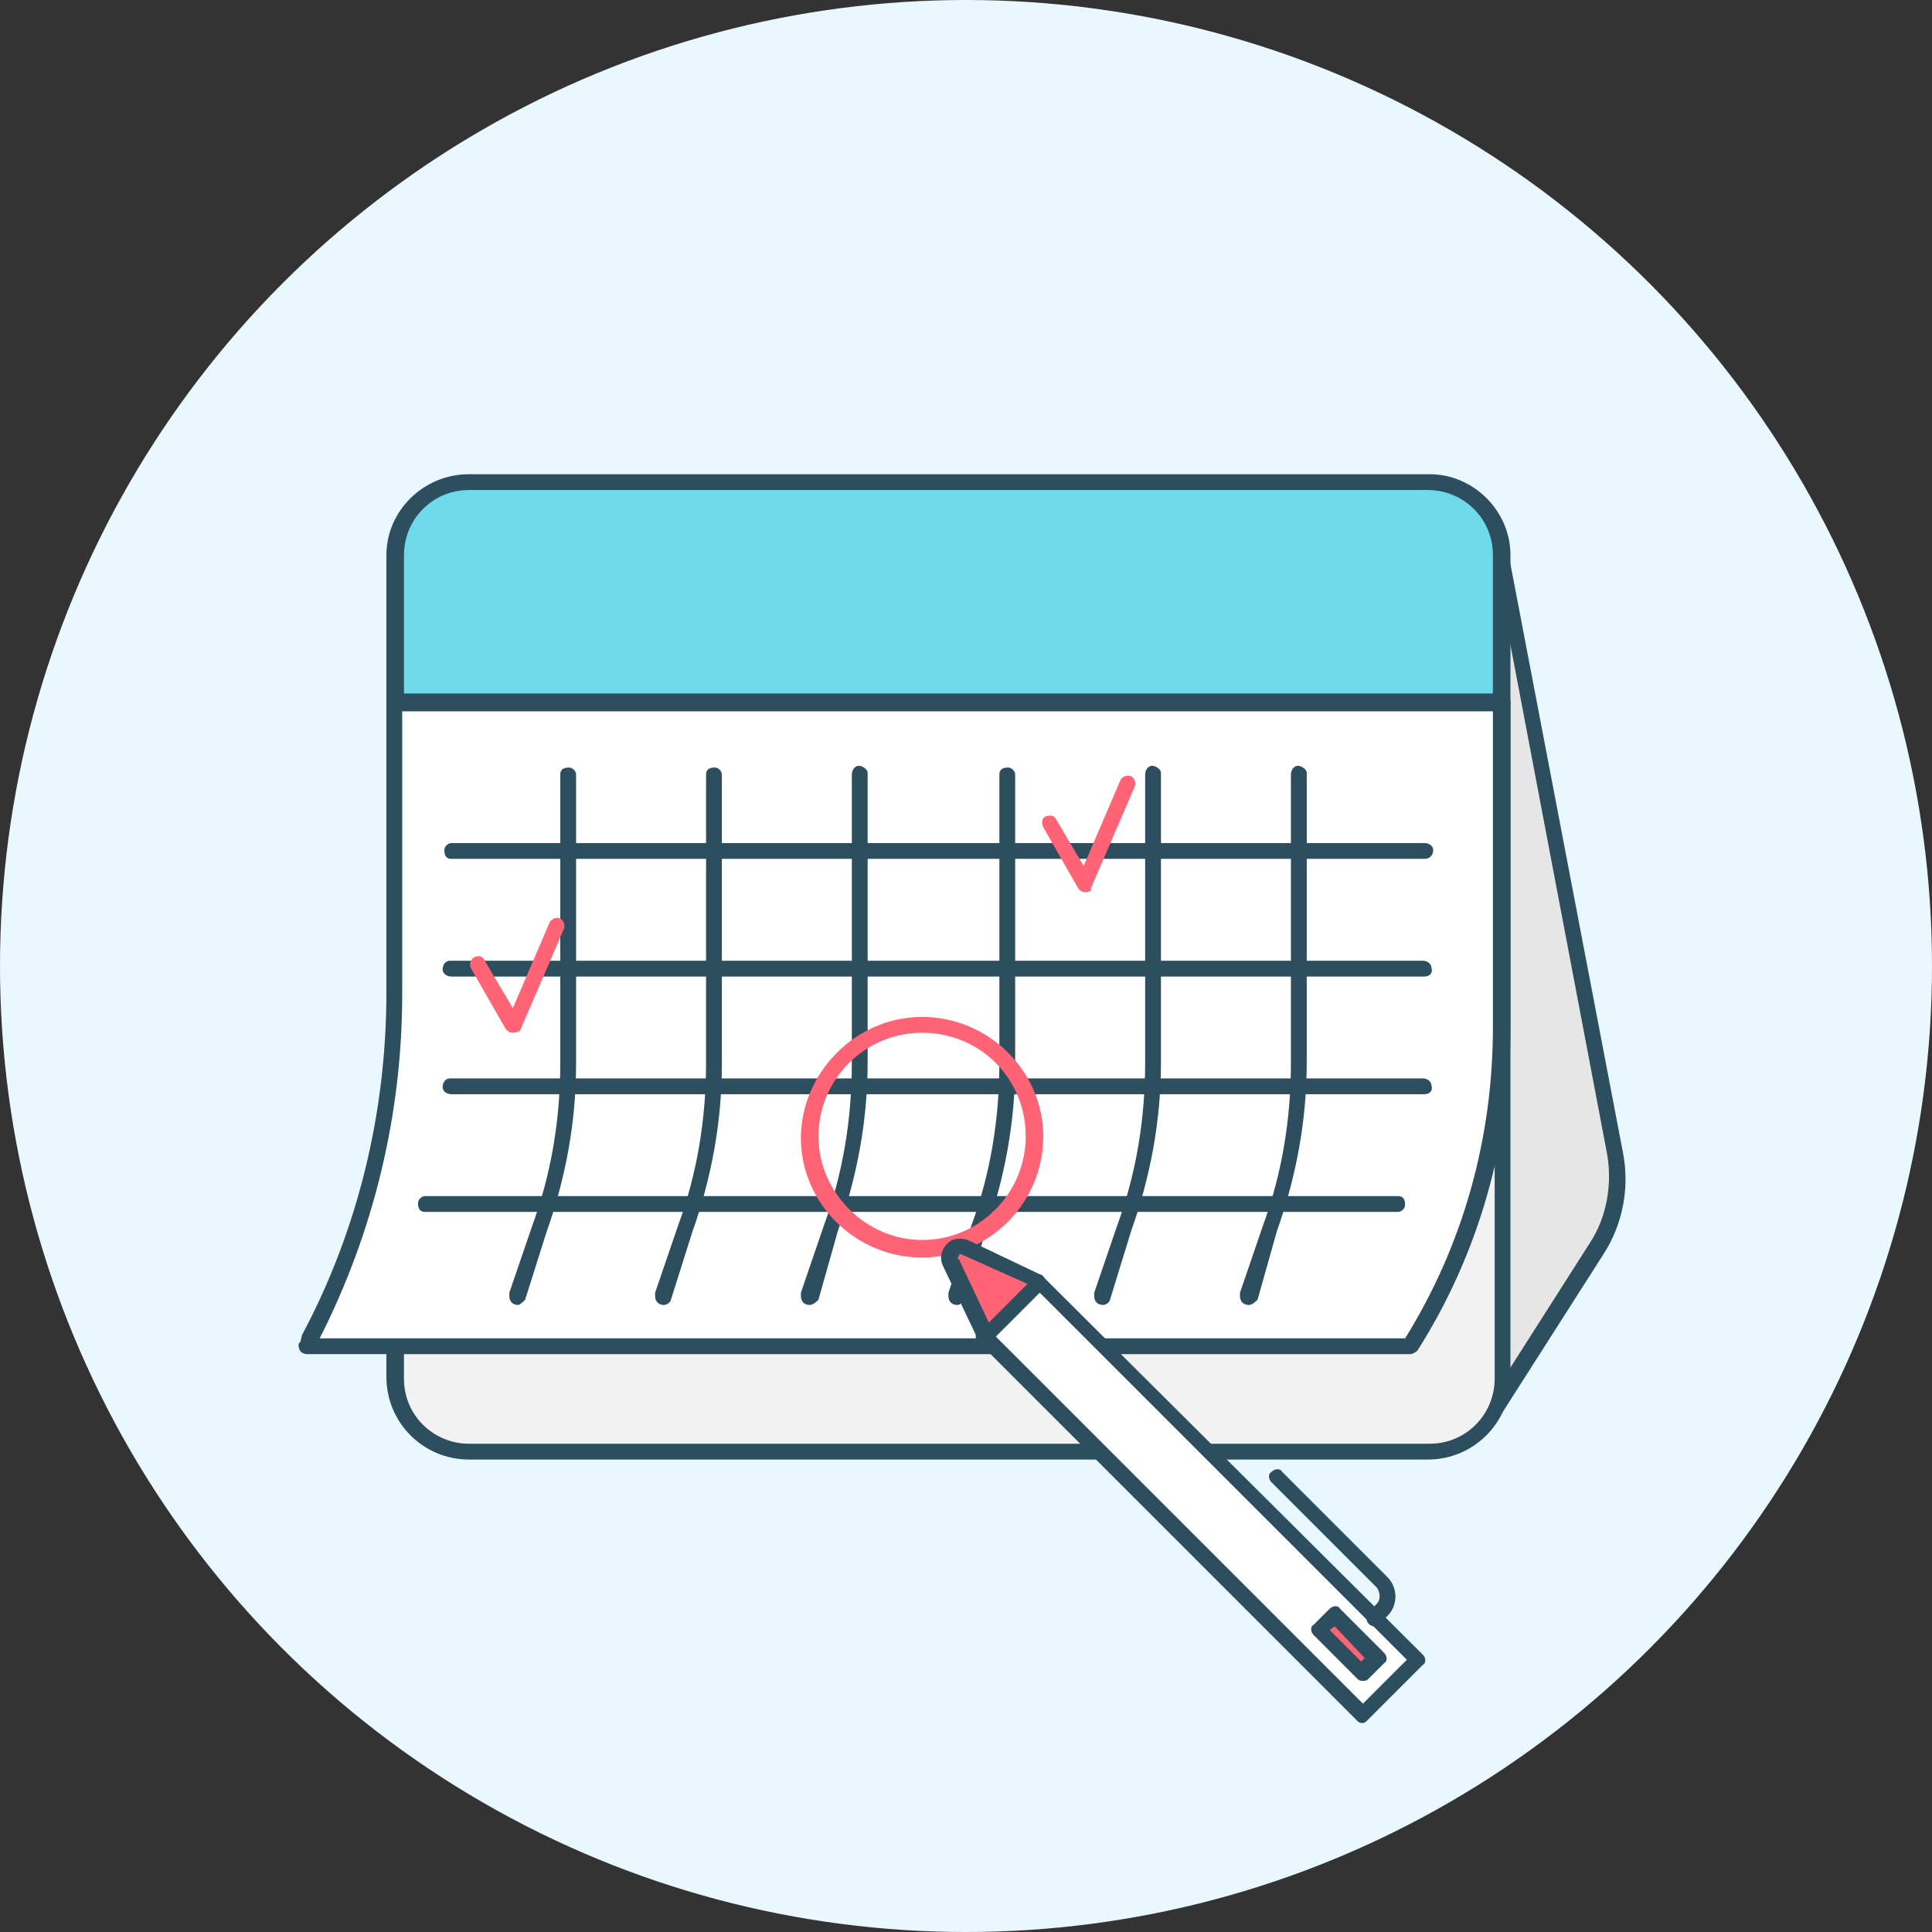 <?xml version="1.0" encoding="utf-8"?>
<!-- Generator: Adobe Illustrator 26.5.0, SVG Export Plug-In . SVG Version: 6.00 Build 0)  -->
<svg version="1.1" id="레이어_1" xmlns="http://www.w3.org/2000/svg" xmlns:xlink="http://www.w3.org/1999/xlink" x="0px"
	 y="0px" viewBox="0 0 110 110" style="enable-background:new 0 0 110 110;" xml:space="preserve">
<rect x="0" y="0" width="110" height="110" fill="#333333" stroke="none"/>
<style type="text/css">
	.st0{fill:#E9F8FF;}
	.st1{clip-path:url(#SVGID_00000081613036987898573150000008367288023146466176_);}
	.st2{fill:#E6E6E6;}
	.st3{fill:#2C4E5F;}
	.st4{fill:#6DD9E9;}
	.st5{fill:#F2F2F2;}
	.st6{fill:#FFFFFF;}
	.st7{fill:#FF6376;}
</style>
<g id="icon05" transform="translate(-906 -534)">
	<circle id="타원_3" class="st0" cx="961" cy="589" r="55"/>
	<g id="그룹_15" transform="translate(923 561)">
		<g>
			<defs>
				<rect id="SVGID_1_" y="0" width="75.6" height="71.1"/>
			</defs>
			<clipPath id="SVGID_00000044886804282600255410000000425928410260359835_">
				<use xlink:href="#SVGID_1_"  style="overflow:visible;"/>
			</clipPath>
			<g id="그룹_14" style="clip-path:url(#SVGID_00000044886804282600255410000000425928410260359835_);">
				<path id="패스_40" class="st2" d="M68.5,4.6l6.5,34c0.4,1.9,0,3.8-1,5.5l-6,9.4L68.5,4.6z"/>
				<path id="패스_41" class="st3" d="M68,53.9c0,0-0.1,0-0.1,0c-0.2-0.1-0.3-0.2-0.3-0.4L68,4.6c0-0.3,0.2-0.5,0.5-0.4
					c0.2,0,0.4,0.2,0.4,0.4l6.5,34c0.4,2,0,4.1-1.1,5.8l-6,9.4C68.3,53.8,68.1,53.9,68,53.9 M68.9,9.2l-0.5,42.6l5.1-8
					c1-1.5,1.3-3.4,1-5.1L68.9,9.2z"/>
				<path id="패스_42" class="st4" d="M68.5,4.6c0-2.3-1.9-4.2-4.2-4.2H9.7c-2.3,0-4.2,1.9-4.2,4.2V13h63V4.6z"/>
				<path id="패스_43" class="st3" d="M68.5,13.5h-63C5.2,13.5,5,13.3,5,13c0,0,0,0,0,0V4.6C5,2.1,7.1,0,9.7,0h54.7
					C66.9,0,69,2.1,69,4.6V13C69,13.3,68.8,13.5,68.5,13.5 M6,12.5H68V4.6c0-2.1-1.7-3.7-3.7-3.7H9.7C7.6,0.9,6,2.6,6,4.6V12.5z"/>
				<path id="패스_44" class="st5" d="M5.5,13v38.4c0,2.3,1.9,4.2,4.2,4.2h54.7c2.3,0,4.2-1.9,4.2-4.2V13H5.5z"/>
				<path id="패스_45" class="st3" d="M64.3,56.1H9.7C7.1,56.1,5,54,5,51.4V13c0-0.3,0.2-0.5,0.5-0.5h63c0.3,0,0.5,0.2,0.5,0.5
					v38.4C69,54,66.9,56.1,64.3,56.1 M6,13.5v38c0,2.1,1.7,3.7,3.7,3.7h54.7c2.1,0,3.7-1.7,3.7-3.7v-38H6z"/>
				<path id="패스_46" class="st6" d="M5.5,13v16.5c0,6.9-1.7,13.6-4.8,19.7l-0.2,0.4h62.8c3.4-5.4,5.3-11.7,5.3-18.1V13H5.5z"/>
				<path id="패스_47" class="st3" d="M63.3,50.1H0.5c-0.3,0-0.5-0.2-0.5-0.5c0-0.1,0-0.1,0.1-0.2L0.2,49C3.4,43,5,36.3,5,29.5V13
					c0-0.3,0.2-0.5,0.5-0.5h63c0.3,0,0.5,0.2,0.5,0.5v18.5c0,6.5-1.8,12.9-5.3,18.4C63.6,50,63.4,50.1,63.3,50.1 M1.2,49.2H63
					c3.3-5.3,5-11.4,5-17.7v-18H5.9v16.1C5.9,36.4,4.3,43.1,1.2,49.2"/>
				<path id="패스_48" class="st3" d="M64.1,21.9H8.7c-0.3,0-0.4-0.2-0.4-0.5c0-0.2,0.2-0.4,0.4-0.4h55.4c0.3,0,0.5,0.2,0.5,0.4
					C64.6,21.7,64.4,21.9,64.1,21.9C64.2,21.9,64.2,21.9,64.1,21.9"/>
				<path id="패스_49" class="st3" d="M64.1,28.6H8.7c-0.3,0-0.5-0.2-0.5-0.4c0-0.3,0.2-0.5,0.4-0.5c0,0,0,0,0,0h55.4
					c0.3,0,0.5,0.2,0.5,0.4C64.6,28.4,64.4,28.6,64.1,28.6C64.2,28.6,64.2,28.6,64.1,28.6"/>
				<path id="패스_50" class="st3" d="M64.1,35.3H8.7c-0.3,0-0.5-0.2-0.5-0.4c0-0.3,0.2-0.5,0.4-0.5c0,0,0,0,0,0h55.4
					c0.3,0,0.5,0.2,0.5,0.4C64.6,35.1,64.4,35.3,64.1,35.3C64.2,35.3,64.2,35.3,64.1,35.3"/>
				<path id="패스_51" class="st3" d="M62.6,42H7.2c-0.3,0-0.4-0.2-0.4-0.5c0-0.2,0.2-0.4,0.4-0.4h55.4c0.3,0,0.4,0.2,0.4,0.5
					C63,41.8,62.8,42,62.6,42"/>
				<path id="패스_52" class="st3" d="M12.5,47.3c-0.3,0-0.5-0.2-0.5-0.5c0-0.1,0-0.1,0-0.2l1.3-3.8c1.1-3,1.6-6.1,1.6-9.3V17.1
					c0-0.3,0.2-0.4,0.5-0.4c0.2,0,0.4,0.2,0.4,0.4v16.5c0,3.3-0.6,6.5-1.7,9.6L12.9,47C12.8,47.1,12.6,47.3,12.5,47.3"/>
				<path id="패스_53" class="st3" d="M20.8,47.3c-0.3,0-0.5-0.2-0.5-0.5c0-0.1,0-0.1,0-0.2l1.3-3.8c1.1-3,1.6-6.1,1.6-9.3V17.1
					c0-0.3,0.2-0.4,0.5-0.4c0.2,0,0.4,0.2,0.4,0.4v16.5c0,3.3-0.6,6.5-1.7,9.6L21.2,47C21.2,47.1,21,47.3,20.8,47.3"/>
				<path id="패스_54" class="st3" d="M29.1,47.3c-0.3,0-0.5-0.2-0.5-0.5c0-0.1,0-0.1,0-0.2l1.3-3.8c1.1-3,1.6-6.1,1.6-9.3V17.1
					c0-0.3,0.2-0.5,0.4-0.5s0.5,0.2,0.5,0.4c0,0,0,0,0,0v16.5c0,3.3-0.6,6.5-1.7,9.6L29.6,47C29.5,47.1,29.3,47.3,29.1,47.3"/>
				<path id="패스_55" class="st3" d="M37.5,47.3c-0.3,0-0.5-0.2-0.5-0.5c0-0.1,0-0.1,0-0.2l1.3-3.8c1.1-3,1.6-6.1,1.6-9.3V17.1
					c0-0.3,0.2-0.4,0.5-0.4c0.2,0,0.4,0.2,0.4,0.4v16.5c0,3.3-0.6,6.5-1.7,9.6L37.9,47C37.8,47.1,37.7,47.3,37.5,47.3"/>
				<path id="패스_56" class="st3" d="M45.8,47.3c-0.3,0-0.5-0.2-0.5-0.5c0-0.1,0-0.1,0-0.2l1.3-3.8c1.1-3,1.6-6.1,1.6-9.3V17.1
					c0-0.3,0.2-0.5,0.4-0.5s0.5,0.2,0.5,0.4c0,0,0,0,0,0v16.5c0,3.3-0.6,6.5-1.7,9.6L46.2,47C46.2,47.1,46,47.3,45.8,47.3"/>
				<path id="패스_57" class="st3" d="M54.1,47.3c-0.3,0-0.5-0.2-0.5-0.5c0-0.1,0-0.1,0-0.2l1.3-3.8c1.1-3,1.6-6.1,1.6-9.3V17.1
					c0-0.3,0.2-0.5,0.4-0.5s0.5,0.2,0.5,0.4c0,0,0,0,0,0v16.5c0,3.3-0.6,6.5-1.7,9.6L54.6,47C54.5,47.1,54.3,47.3,54.1,47.3"/>
				<path id="패스_58" class="st7" d="M35.5,44.6c-3.8,0-6.9-3.1-6.9-6.8s3.1-6.9,6.9-6.9c3.8,0,6.9,3.1,6.9,6.8l0,0
					C42.4,41.5,39.3,44.6,35.5,44.6 M35.5,31.8c-3.3,0-5.9,2.7-5.9,5.9s2.7,5.9,5.9,5.9c3.3,0,5.9-2.7,5.9-5.9c0,0,0,0,0,0
					C41.4,34.4,38.8,31.8,35.5,31.8"/>
				<path id="패스_59" class="st7" d="M44.8,23.8c-0.2,0-0.3-0.1-0.4-0.2l-2-3.5c-0.1-0.2-0.1-0.5,0.1-0.6
					c0.2-0.1,0.5-0.1,0.6,0.1c0,0,0,0,0,0l1.6,2.7l2.1-4.9c0.1-0.2,0.4-0.3,0.6-0.2c0.2,0.1,0.3,0.4,0.2,0.6l-2.5,5.8
					C45.2,23.7,45,23.8,44.8,23.8L44.8,23.8"/>
				<path id="패스_60" class="st7" d="M12.2,31.8c-0.2,0-0.3-0.1-0.4-0.2l-2-3.5c-0.1-0.2,0-0.5,0.2-0.6c0.2-0.1,0.5-0.1,0.6,0.2
					l1.6,2.7l2.1-4.9c0.1-0.2,0.4-0.3,0.6-0.2c0.2,0.1,0.3,0.4,0.2,0.6l-2.5,5.8C12.6,31.7,12.4,31.8,12.2,31.8L12.2,31.8"/>
				
					<rect id="사각형_12" x="49.2" y="43.1" transform="matrix(0.707 -0.707 0.707 0.707 -26.185 53.396)" class="st6" width="4.4" height="30.4"/>
				<path id="패스_61" class="st3" d="M60.6,71.1c-0.1,0-0.2,0-0.3-0.1L38.7,49.4c-0.2-0.2-0.2-0.5,0-0.6c0,0,0,0,0,0l3.1-3.1
					c0.2-0.2,0.5-0.2,0.6,0L64,67.2c0.2,0.2,0.2,0.5,0,0.6c0,0,0,0,0,0l-3.1,3.1C60.8,71,60.7,71.1,60.6,71.1 M39.7,49.1L60.6,70
					l2.5-2.5L42.2,46.6L39.7,49.1z"/>
				<path id="패스_62" class="st7" d="M42.2,46l-4.2-2c-0.3-0.2-0.7,0-0.9,0.3c-0.1,0.2-0.1,0.4,0,0.6l2,4.2L42.2,46z"/>
				<path id="패스_63" class="st3" d="M39.1,49.6c-0.2,0-0.3-0.1-0.4-0.3l-2-4.2c-0.3-0.6,0-1.2,0.5-1.5c0.3-0.1,0.6-0.1,0.9,0
					l4.2,2c0.2,0.1,0.3,0.4,0.2,0.6c0,0-0.1,0.1-0.1,0.1l-3.1,3.1C39.3,49.5,39.2,49.6,39.1,49.6 M37.7,44.4c-0.1,0-0.1,0-0.1,0.1
					c-0.1,0.1-0.1,0.2,0,0.2l1.7,3.6l2.2-2.2L37.7,44.4C37.7,44.4,37.7,44.4,37.7,44.4"/>
				<path id="패스_64" class="st3" d="M61.3,65.6c-0.3,0-0.5-0.2-0.5-0.5c0-0.1,0-0.2,0.1-0.3l0.5-0.5c0.2-0.2,0.2-0.6,0-0.9l-6-6
					c-0.2-0.2-0.2-0.5,0-0.6c0.2-0.2,0.5-0.2,0.6,0l6,6c0.6,0.6,0.6,1.6,0,2.2c0,0,0,0,0,0l-0.5,0.5C61.6,65.6,61.5,65.6,61.3,65.6"
					/>
				
					<rect id="사각형_13" x="59.1" y="64.8" transform="matrix(0.707 -0.707 0.707 0.707 -29.573 61.761)" class="st7" width="1.2" height="3.5"/>
				<path id="패스_65" class="st3" d="M60.6,68.7c-0.1,0-0.2,0-0.3-0.1l-2.5-2.5c-0.2-0.2-0.2-0.5,0-0.6l0.9-0.9
					c0.2-0.2,0.5-0.2,0.6,0c0,0,0,0,0,0l2.5,2.5c0.2,0.2,0.2,0.5,0,0.6c0,0,0,0,0,0l-0.9,0.9C60.8,68.7,60.7,68.7,60.6,68.7
					 M58.7,65.8l1.8,1.8l0.2-0.2L59,65.6L58.7,65.8z"/>
			</g>
		</g>
	</g>
</g>
</svg>
